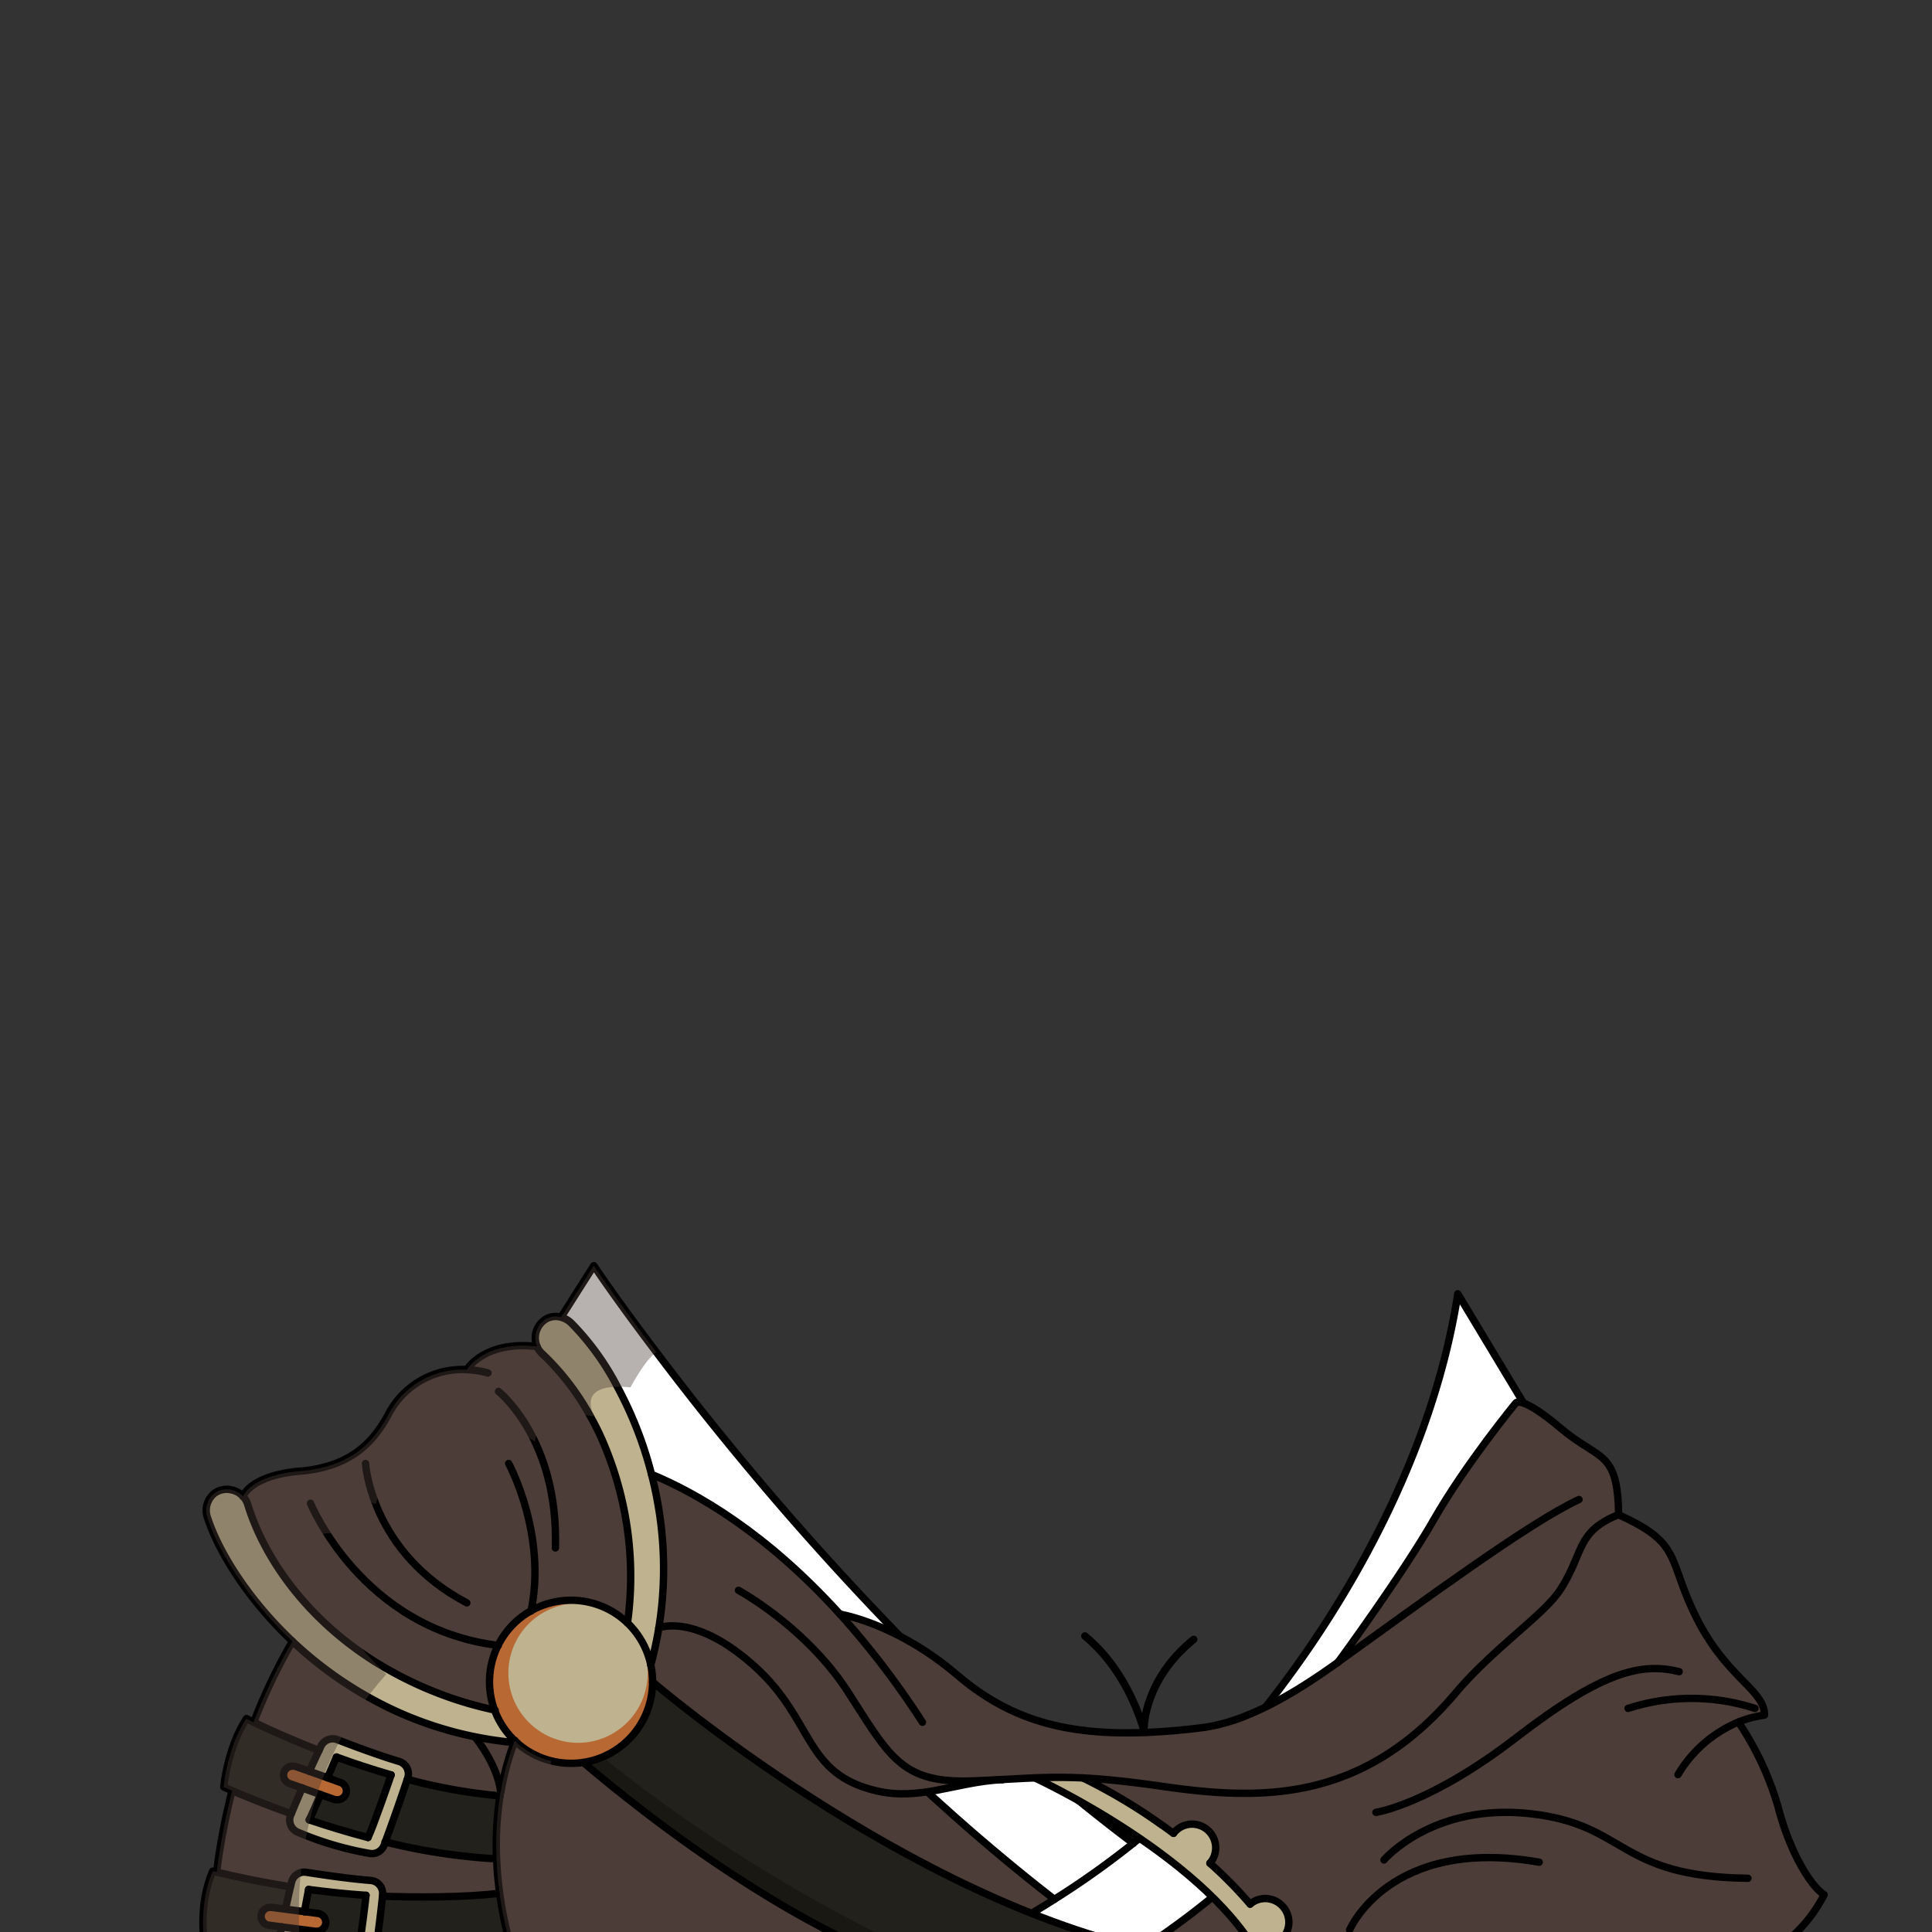 <svg xmlns="http://www.w3.org/2000/svg" viewBox="0 0 432 432">
  <rect x="0" y="0" width="432" height="432" fill="#333333" stroke="none"/>
  <defs>
    <style>.GUNDAN_FROG_OUTFIT_FROG_OUTFIT_23_cls-1{isolation:isolate;}.GUNDAN_FROG_OUTFIT_FROG_OUTFIT_23_cls-2,.GUNDAN_FROG_OUTFIT_FROG_OUTFIT_23_cls-5{fill:none;stroke:#000;stroke-linecap:round;stroke-linejoin:round;}.GUNDAN_FROG_OUTFIT_FROG_OUTFIT_23_cls-2{stroke-width:1.69px;}.GUNDAN_FROG_OUTFIT_FROG_OUTFIT_23_cls-3,.GUNDAN_FROG_OUTFIT_FROG_OUTFIT_23_cls-9{fill:#4c3d38;}.GUNDAN_FROG_OUTFIT_FROG_OUTFIT_23_cls-4{fill:#fff;}.GUNDAN_FROG_OUTFIT_FROG_OUTFIT_23_cls-5{stroke-width:1.65px;}.GUNDAN_FROG_OUTFIT_FROG_OUTFIT_23_cls-6{fill:#beb28f;}.GUNDAN_FROG_OUTFIT_FROG_OUTFIT_23_cls-7{fill:#191812;}.GUNDAN_FROG_OUTFIT_FROG_OUTFIT_23_cls-8{fill:#22211c;}.GUNDAN_FROG_OUTFIT_FROG_OUTFIT_23_cls-9{opacity:0.4;mix-blend-mode:multiply;}.GUNDAN_FROG_OUTFIT_FROG_OUTFIT_23_cls-10{fill:#b76833;}</style>
  </defs>
  <g class="GUNDAN_FROG_OUTFIT_FROG_OUTFIT_23_cls-1">
    <g id="outfit">
      <path class="GUNDAN_FROG_OUTFIT_FROG_OUTFIT_23_cls-2" d="M255.82,386.19s0-10.65,11.09-19.61" />
      <path class="GUNDAN_FROG_OUTFIT_FROG_OUTFIT_23_cls-2" d="M242.59,365.82c9.34,7.72,15.57,21.69,15.57,37.65,0,13-4.14,24.68-10.72,32.73" />
      <path class="GUNDAN_FROG_OUTFIT_FROG_OUTFIT_23_cls-3" d="M281,436.52H259c-56.19-11.6-113.11-60.44-113.11-60.44a18.3,18.3,0,0,0-.4-3.81c.75-2.79,1.35-5.56,1.8-8.29.36-.14,8.37-3.18,21.48,8.65,13.41,12.11,10.83,24,27.29,27.81,9.54,2.21,17.7-1.93,27.56-2.51,2.8-.15,5.29-.3,7.73-.39C231.38,397.54,268.13,414.42,281,436.52Z" />
      <path class="GUNDAN_FROG_OUTFIT_FROG_OUTFIT_23_cls-4" d="M253.39,412.17a191.31,191.31,0,0,1-17.63,12.53c-9.86-7.64-19.38-15.76-28.43-24.06a648.17,648.17,0,0,1-60.09-63.59c-5-6.07-9.46-11.63-13.23-16.47-1.13-1.45-2.2-2.84-3.19-4.15-5.2-6.8-8.75-11.74-10.36-14.07l.19-.31,4.78-7.52L132.77,283s5,7.5,14,19.36l0,0a670.82,670.82,0,0,0,54.48,63.52c10.42,10.67,21.73,21.41,33.7,31.56,2.06,1.74,4.14,3.48,6.24,5.19Q247.2,407.52,253.39,412.17Z" />
      <path class="GUNDAN_FROG_OUTFIT_FROG_OUTFIT_23_cls-4" d="M326,289.3l15.93,26.47c-8.67,52.92-45.58,87.89-70.79,108.43a187.6,187.6,0,0,1-15.7,11.52l-1.23.8H213.29a144.43,144.43,0,0,0,22.47-11.82,191.31,191.31,0,0,0,17.63-12.53C281.06,390.07,322.47,331,326,289.3Z" />
      <path class="GUNDAN_FROG_OUTFIT_FROG_OUTFIT_23_cls-5" d="M253.39,412.17q-6.18-4.65-12.19-9.54c-2.1-1.71-4.18-3.45-6.24-5.19-12-10.15-23.28-20.89-33.7-31.56a670.82,670.82,0,0,1-54.48-63.52l0,0c-9-11.86-14-19.36-14-19.36l-7.34,11.56-4.78,7.52-.19.31" />
      <path class="GUNDAN_FROG_OUTFIT_FROG_OUTFIT_23_cls-5" d="M120.46,302.36c7.34,10.63,54.86,75.51,115.3,122.34" />
      <path class="GUNDAN_FROG_OUTFIT_FROG_OUTFIT_23_cls-5" d="M341.9,315.77c-8.67,52.92-45.58,87.89-70.79,108.43a187.6,187.6,0,0,1-15.7,11.52l-1.23.8H213.29a144.43,144.43,0,0,0,22.47-11.82,191.31,191.31,0,0,0,17.63-12.53c27.67-22.1,64.57-71,72.58-122.87l15.93,26.47" />
      <path class="GUNDAN_FROG_OUTFIT_FROG_OUTFIT_23_cls-6" d="M231.38,397.54c3.46-.15,6.82-.19,10.81,0h0a124.55,124.55,0,0,1,20.19,12.38,5.27,5.27,0,0,1,9.45,3.23,5.3,5.3,0,0,1-1.27,3.44,96,96,0,0,1,9,9.15,5.21,5.21,0,0,1,3.39-1.24,5.3,5.3,0,0,1,2.91,9.71c.48.75.95,1.51,1.39,2.29H281C268.13,414.42,231.38,397.54,231.38,397.54Z" />
      <path class="GUNDAN_FROG_OUTFIT_FROG_OUTFIT_23_cls-7" d="M259,436.52h-64c-24.68-11-47.93-28.31-64.64-42.42a17.62,17.62,0,0,0,4.33-1.22,18.19,18.19,0,0,0,11.16-16.8S202.84,424.92,259,436.52Z" />
      <path class="GUNDAN_FROG_OUTFIT_FROG_OUTFIT_23_cls-8" d="M259,436.52H205.12c-25.91-11.7-52.5-29.09-70.36-43.64a18.19,18.19,0,0,0,11.16-16.8S202.84,424.92,259,436.52Z" />
      <path class="GUNDAN_FROG_OUTFIT_FROG_OUTFIT_23_cls-3" d="M407.83,423.65A32,32,0,0,1,396,436.52H287.22c-.44-.78-.91-1.54-1.39-2.29a5.3,5.3,0,0,0-2.91-9.71,5.21,5.21,0,0,0-3.39,1.24q-1.45-1.71-3-3.31h0q-2.93-3.09-6-5.83a5.29,5.29,0,0,0-4-8.73,5.24,5.24,0,0,0-4.16,2.06,124.55,124.55,0,0,0-20.19-12.38h0c-4-.2-7.35-.16-10.81,0-2.44.09-4.93.24-7.73.39-9.86.58-18,4.72-27.56,2.51-16.46-3.82-13.88-15.7-27.29-27.81-13.11-11.83-21.12-8.79-21.48-8.65a83.53,83.53,0,0,0-1.64-34.32c10,4.15,25.53,12.95,42.13,31.27h0c.47.08,12.76,2.14,26.19,13.58,12.34,10.54,25.87,14.31,47.54,12.55l1.25-.1c2-.18,4-.39,6.08-.66,9.4-1.17,19.91-7.12,30.31-14.62v0c.54-.74,14.48-19.76,21.43-31.91,7.09-12.39,18.31-26.05,18.31-26.05s1.16-1.86,10,5.6,12.78,4.81,13,19.36c14.52,6.51,10.82,9.87,17.55,23.22s15.13,15.94,15.13,21.59a24.7,24.7,0,0,0-5.91,1.58,67.07,67.07,0,0,1,8.91,19.12C400.27,414.51,405,421.85,407.83,423.65Z" />
      <path class="GUNDAN_FROG_OUTFIT_FROG_OUTFIT_23_cls-9" d="M348.88,355.45s-11.58,15.49-25.54,34.07S293,409.1,281,407.88a119.62,119.62,0,0,0-21.59-.09,122.51,122.51,0,0,0-17.23-10.23h0c4.61.24,10.08.78,17.56,1.86,21.62,3.13,44.79,4,65.8-20.93,8.47-10,19.68-17.4,23.32-23Z" />
      <path class="GUNDAN_FROG_OUTFIT_FROG_OUTFIT_23_cls-9" d="M397.34,433l-5.46,3.54H287.22c-.44-.78-.91-1.54-1.39-2.29a5.3,5.3,0,0,0-2.91-9.71,5.21,5.21,0,0,0-3.39,1.24q-1.45-1.71-3-3.31h0s36.75-22,62.3-17.15,35.24,17.16,55,12.83c-18.73,9.2-38.09-3.83-56.4-2.64s-23.53.63-31.19,9.75c24.77-5.48,30.16.95,60.19,6.3C394.29,436.48,396.36,433.45,397.34,433Z" />
      <path class="GUNDAN_FROG_OUTFIT_FROG_OUTFIT_23_cls-6" d="M147.32,364c-.45,2.73-1,5.5-1.8,8.29a18.1,18.1,0,0,0-5.21-9.35,76.31,76.31,0,0,0-6.3-42.34c-.65-1.39-1.35-2.73-2.08-4a56.75,56.75,0,0,0-10.77-13.93,4.77,4.77,0,0,1-1.08-1.54,4.93,4.93,0,0,1,2.15-6.23,4.45,4.45,0,0,1,3.2-.32,5.19,5.19,0,0,1,2.3,1.3,58.83,58.83,0,0,1,10.32,14.26,86,86,0,0,1,7.63,19.57c.62,2.38,1.14,4.85,1.56,7.39A82.86,82.86,0,0,1,147.32,364Z" />
      <path class="GUNDAN_FROG_OUTFIT_FROG_OUTFIT_23_cls-10" d="M145.92,376.08a18.22,18.22,0,0,1-15.49,18,17.25,17.25,0,0,1-2.7.2,18.23,18.23,0,1,1,17.79-22A18.3,18.3,0,0,1,145.92,376.08Z" />
      <path class="GUNDAN_FROG_OUTFIT_FROG_OUTFIT_23_cls-6" d="M144.82,374.1a15.6,15.6,0,0,1-13.26,15.43,16.11,16.11,0,0,1-2.31.17,15.63,15.63,0,0,1-15.58-15.6,15.59,15.59,0,0,1,7.85-13.54,15.58,15.58,0,0,1,23,10.28A15.88,15.88,0,0,1,144.82,374.1Z" />
      <path class="GUNDAN_FROG_OUTFIT_FROG_OUTFIT_23_cls-6" d="M115.11,389.19c0,.15-.12.29-.16.45a83.7,83.7,0,0,1-8.53-1.25,81.18,81.18,0,0,1-24.21-9A85.71,85.71,0,0,1,65.39,367c-10.35-9.78-16.71-20.53-19-27.66a4.87,4.87,0,0,1,1.51-5.4,4.66,4.66,0,0,1,3.72-.83,4.88,4.88,0,0,1,2.75,1.51,4.59,4.59,0,0,1,1,1.72c3.64,11.9,12.93,25.32,28.12,35a83.5,83.5,0,0,0,27.22,11.05h0A18.14,18.14,0,0,0,115.11,389.19Z" />
      <path class="GUNDAN_FROG_OUTFIT_FROG_OUTFIT_23_cls-8" d="M91.07,397.85a121,121,0,0,0,20.73,3.71,71.47,71.47,0,0,0-.76,14.09,134,134,0,0,1-24.89-3.8C87.26,408.88,89.07,403.85,91.07,397.85Z" />
      <path class="GUNDAN_FROG_OUTFIT_FROG_OUTFIT_23_cls-3" d="M195.07,436.52H114.61a83.06,83.06,0,0,1-2.5-10.59v0c-.14-.83-.27-1.69-.38-2.58-.33-2.37-.58-4.94-.69-7.67a71.47,71.47,0,0,1,.76-14.09c0-.3.1-.59.15-.89v0a60,60,0,0,1,2.12-8.58c.26-.81.55-1.63.88-2.43a.72.72,0,0,1,.08-.22c0-.08,0-.16.08-.23a18,18,0,0,0,8.14,4.55,18.39,18.39,0,0,0,4.48.56,17.25,17.25,0,0,0,2.7-.2C147.14,408.21,170.39,425.47,195.07,436.52Z" />
      <path class="GUNDAN_FROG_OUTFIT_FROG_OUTFIT_23_cls-6" d="M91.07,397.85c-2,6-3.81,11-4.92,14-.08.26-.17.5-.26.72a2.91,2.91,0,0,1-3.23,1.85,72.53,72.53,0,0,1-16.22-4.81A2.93,2.93,0,0,1,65,405.86l.14-.32c.86-2.08,1.68-4,2.44-5.77l4.12,1.48c-1.07,2.48-2.07,4.77-2.54,5.68,4,1.35,8.44,2.71,13.15,3.95,1.21-2.37,5.17-14,5.17-14-4.34-1.25-8.46-2.62-12.23-4l-2,4.65-4.08-1.45c.84-1.86,1.56-3.42,2.15-4.66l.46-1A2.91,2.91,0,0,1,75.44,389c3.3,1.28,9.24,3.51,13.82,4.87a2.92,2.92,0,0,1,1.91,3.71C91.14,397.67,91.11,397.75,91.07,397.85Z" />
      <path class="GUNDAN_FROG_OUTFIT_FROG_OUTFIT_23_cls-3" d="M106.42,388.39a83.7,83.7,0,0,0,8.53,1.25c-.33.8-.62,1.62-.88,2.43a60,60,0,0,0-2.12,8.58c-.71-6.09-5.57-12-5.57-12Z" />
      <path class="GUNDAN_FROG_OUTFIT_FROG_OUTFIT_23_cls-8" d="M114.61,436.52H84c.42-3.16,1-7.53,1.54-12.53,6.89.3,18.94.28,25.88-.64l.27,0c.11.89.24,1.75.38,2.58v0A83.06,83.06,0,0,0,114.61,436.52Z" />
      <path class="GUNDAN_FROG_OUTFIT_FROG_OUTFIT_23_cls-3" d="M140.31,362.92a18.07,18.07,0,0,0-12.58-5.07,17.88,17.88,0,0,0-9,2.42,18.24,18.24,0,0,0-8,22.14h0a83.5,83.5,0,0,1-27.22-11.05c-15.19-9.69-24.48-23.11-28.12-35a4.59,4.59,0,0,0-1-1.72c.15-.4,2-4.78,12.94-5.7a28,28,0,0,0,8.24-1.87c5.91-2.4,9.17-6.66,11.51-11.12a18.62,18.62,0,0,1,17.35-9.66h0s3.79-6.57,15.7-5.19a4.77,4.77,0,0,0,1.08,1.54,56.75,56.75,0,0,1,10.77,13.93c.73,1.3,1.43,2.64,2.08,4A76.31,76.31,0,0,1,140.31,362.92Z" />
      <path class="GUNDAN_FROG_OUTFIT_FROG_OUTFIT_23_cls-3" d="M112,400.65v0c0,.3-.11.59-.15.89a121,121,0,0,1-20.73-3.71c0-.1.07-.18.1-.28a2.92,2.92,0,0,0-1.91-3.71c-4.34-1.3-9.91-3.36-13.28-4.66l-.54-.21a2.91,2.91,0,0,0-3.65,1.45l-.46,1c-6.59-2.56-11.76-4.94-14.59-6.31A124.79,124.79,0,0,1,65.39,367a85.71,85.71,0,0,0,16.82,12.4,81.18,81.18,0,0,0,24.21,9l0,.24S111.24,394.56,112,400.65Z" />
      <path class="GUNDAN_FROG_OUTFIT_FROG_OUTFIT_23_cls-6" d="M85.58,424c-.56,5-1.12,9.37-1.54,12.53H80.15c.69-4.24,1.64-12.34,1.69-12.72C77.33,423.5,73,423,69,422.49c0,0-.41,2.21-.94,5l-4.28-.56c.41-2,.79-3.68,1.1-5h0c.09-.37.16-.72.24-1a2.92,2.92,0,0,1,3.26-2.2c3.49.56,9.77,1.48,14.54,1.84a2.91,2.91,0,0,1,2.65,3.21Z" />
      <path class="GUNDAN_FROG_OUTFIT_FROG_OUTFIT_23_cls-10" d="M76,398.51a2,2,0,0,1-.69,3.92,1.93,1.93,0,0,1-.67-.12l-3-1.06-4.12-1.48-2.6-.92a2,2,0,0,1,.69-3.93,2.26,2.26,0,0,1,.68.12l2.85,1,4.08,1.45Z" />
      <path class="GUNDAN_FROG_OUTFIT_FROG_OUTFIT_23_cls-8" d="M74.64,402.31a1.93,1.93,0,0,0,.67.12,2,2,0,0,0,.69-3.92l-2.74-1,2-4.65c3.77,1.38,7.89,2.75,12.23,4,0,0-4,11.64-5.17,14-4.71-1.24-9.15-2.6-13.15-3.95.47-.91,1.47-3.2,2.54-5.68Z" />
      <path class="GUNDAN_FROG_OUTFIT_FROG_OUTFIT_23_cls-3" d="M111.73,423.32l-.27,0c-6.94.92-19,.94-25.88.64l0-.3A2.91,2.91,0,0,0,83,420.48c-4.77-.36-11-1.28-14.54-1.84a2.91,2.91,0,0,0-1.18.08,2.86,2.86,0,0,0-2.08,2.12c-.08.32-.15.67-.24,1h0c-7.71-1.21-13.69-2.6-16.47-3.28a145.94,145.94,0,0,1,3.45-18.19c2.42,1,7.12,3,13.23,5.13l-.14.32a2.93,2.93,0,0,0,1.46,3.75c.66.3,1.35.59,2,.86a75.14,75.14,0,0,0,14.18,3.95,2.91,2.91,0,0,0,3.23-1.85q.14-.33.27-.72a133.76,133.76,0,0,0,24.88,3.8C111.15,418.38,111.4,421,111.73,423.32Z" />
      <path class="GUNDAN_FROG_OUTFIT_FROG_OUTFIT_23_cls-8" d="M81.84,423.8c0,.38-1,8.48-1.69,12.72H66.29c.2-.84.43-2,.69-3.27.12-.59.24-1.2.36-1.82l3.11.4.26,0a2,2,0,0,0,.26-4l-2.88-.38c.53-2.75.94-5,.94-5C73,423,77.33,423.5,81.84,423.8Z" />
      <path class="GUNDAN_FROG_OUTFIT_FROG_OUTFIT_23_cls-10" d="M68.09,427.45l2.88.38a2,2,0,0,1-.26,4l-.26,0-3.11-.4L63,430.86l-2.73-.36a2,2,0,0,1,.24-4l.28,0,3,.39Z" />
      <path class="GUNDAN_FROG_OUTFIT_FROG_OUTFIT_23_cls-6" d="M67.34,431.43c-.12.62-.24,1.23-.36,1.82-.26,1.28-.49,2.43-.69,3.27H61.91q.56-3,1.09-5.66l3.88.51Z" />
      <path class="GUNDAN_FROG_OUTFIT_FROG_OUTFIT_23_cls-8" d="M58.53,428.24a2,2,0,0,0,1.74,2.26l2.73.36q-.54,2.61-1.09,5.66H58.06c-5-.71-8.73-1.42-10.69-1.81l-1.71-.41s-1.39-8.5,1.92-15.92l.86.22c2.78.68,8.76,2.07,16.47,3.28-.31,1.33-.69,3-1.1,5l-3-.39-.28,0A2,2,0,0,0,58.53,428.24Z" />
      <path class="GUNDAN_FROG_OUTFIT_FROG_OUTFIT_23_cls-8" d="M63.75,396.26A2,2,0,0,0,65,398.85l2.6.92c-.76,1.76-1.58,3.69-2.44,5.77-6.11-2.15-10.81-4.09-13.23-5.13L50,399.59s.78-8.84,5.08-15.29l1.62.8c2.83,1.37,8,3.75,14.59,6.31-.59,1.24-1.31,2.8-2.15,4.66l-2.85-1a2.26,2.26,0,0,0-.68-.12A2,2,0,0,0,63.75,396.26Z" />
      <path class="GUNDAN_FROG_OUTFIT_FROG_OUTFIT_23_cls-5" d="M187.82,360.93a190.72,190.72,0,0,1,18.44,24.17" />
      <path class="GUNDAN_FROG_OUTFIT_FROG_OUTFIT_23_cls-5" d="M145.68,329.66c10,4.15,25.53,12.95,42.13,31.27" />
      <path class="GUNDAN_FROG_OUTFIT_FROG_OUTFIT_23_cls-5" d="M299.2,371.66c18.45-13.28,43.05-31.43,53.87-36.36" />
      <path class="GUNDAN_FROG_OUTFIT_FROG_OUTFIT_23_cls-5" d="M187.81,360.93h0c.47.08,12.76,2.14,26.19,13.58,12.34,10.54,25.87,14.31,47.54,12.55l1.25-.1c2-.18,4-.39,6.08-.66,9.4-1.17,19.91-7.12,30.31-14.62" />
      <path class="GUNDAN_FROG_OUTFIT_FROG_OUTFIT_23_cls-5" d="M299.19,371.68v0c.54-.74,14.48-19.76,21.43-31.91,7.09-12.39,18.31-26.05,18.31-26.05s1.16-1.86,10,5.6,12.78,4.81,13,19.36" />
      <path class="GUNDAN_FROG_OUTFIT_FROG_OUTFIT_23_cls-5" d="M165.13,355.6s15.13,8.21,24.5,22.76,12,20.45,27.85,19.85c2.25-.08,4.28-.18,6.17-.28,2.8-.15,5.29-.3,7.73-.39,1.11-.05,2.23-.08,3.35-.1,2.34-.05,4.75,0,7.46.11,4.61.24,10.08.78,17.56,1.86,21.62,3.13,44.79,4,65.8-20.93,8.47-10,19.68-17.4,23.32-23h0c5.4-8.34,3.47-12.91,13-16.79,14.52,6.51,10.82,9.87,17.55,23.22s15.13,15.94,15.13,21.59a24.7,24.7,0,0,0-5.91,1.58,28.52,28.52,0,0,0-13.43,11.72" />
      <path class="GUNDAN_FROG_OUTFIT_FROG_OUTFIT_23_cls-5" d="M65.39,367a124.79,124.79,0,0,0-8.65,18.09" />
      <path class="GUNDAN_FROG_OUTFIT_FROG_OUTFIT_23_cls-5" d="M47.37,434.71c0,1.18,0,1.81,0,1.81H396a32,32,0,0,0,11.88-12.87c-2.88-1.8-7.56-9.14-10.26-19.48a67.07,67.07,0,0,0-8.91-19.12" />
      <path class="GUNDAN_FROG_OUTFIT_FROG_OUTFIT_23_cls-5" d="M51.89,400.41a145.94,145.94,0,0,0-3.45,18.19" />
      <path class="GUNDAN_FROG_OUTFIT_FROG_OUTFIT_23_cls-5" d="M309.46,415.89s10.81-12.75,32.67-10.35,19.29,14.09,48.72,14.45" />
      <path class="GUNDAN_FROG_OUTFIT_FROG_OUTFIT_23_cls-5" d="M301.78,431.53s8.88-21,42.39-15.14" />
      <path class="GUNDAN_FROG_OUTFIT_FROG_OUTFIT_23_cls-5" d="M307.66,405.25s12-1.75,31.46-16.78,28.19-16.72,36.35-14.68" />
      <path class="GUNDAN_FROG_OUTFIT_FROG_OUTFIT_23_cls-5" d="M364.05,382a46.09,46.09,0,0,1,28.36,0" />
      <path class="GUNDAN_FROG_OUTFIT_FROG_OUTFIT_23_cls-5" d="M231.38,397.54s36.75,16.88,49.63,39" />
      <path class="GUNDAN_FROG_OUTFIT_FROG_OUTFIT_23_cls-5" d="M279.53,425.76a96,96,0,0,0-9-9.15" />
      <path class="GUNDAN_FROG_OUTFIT_FROG_OUTFIT_23_cls-5" d="M262.38,409.94c-1-.75-2-1.47-3-2.15a122.51,122.51,0,0,0-17.23-10.23" />
      <path class="GUNDAN_FROG_OUTFIT_FROG_OUTFIT_23_cls-5" d="M270.56,416.61a5.29,5.29,0,0,0-4-8.73,5.24,5.24,0,0,0-4.16,2.06" />
      <path class="GUNDAN_FROG_OUTFIT_FROG_OUTFIT_23_cls-5" d="M285.83,434.23a5.3,5.3,0,0,0-2.91-9.71,5.21,5.21,0,0,0-3.39,1.24" />
      <path class="GUNDAN_FROG_OUTFIT_FROG_OUTFIT_23_cls-5" d="M145.92,376.08a18.22,18.22,0,0,1-15.49,18,17.25,17.25,0,0,1-2.7.2,18.23,18.23,0,1,1,17.79-22A18.3,18.3,0,0,1,145.92,376.08Z" />
      <path class="GUNDAN_FROG_OUTFIT_FROG_OUTFIT_23_cls-5" d="M115.65,389.7l-.7-.06a83.7,83.7,0,0,1-8.53-1.25,81.18,81.18,0,0,1-24.21-9A85.71,85.71,0,0,1,65.39,367c-10.35-9.78-16.71-20.53-19-27.66a4.87,4.87,0,0,1,1.51-5.4,4.66,4.66,0,0,1,3.72-.83,4.88,4.88,0,0,1,2.75,1.51,4.59,4.59,0,0,1,1,1.72c3.64,11.9,12.93,25.32,28.12,35a83.5,83.5,0,0,0,27.22,11.05" />
      <path class="GUNDAN_FROG_OUTFIT_FROG_OUTFIT_23_cls-5" d="M145.52,372.27c.75-2.79,1.35-5.56,1.8-8.29a82.86,82.86,0,0,0-.08-26.93c-.42-2.54-.94-5-1.56-7.39a86,86,0,0,0-7.63-19.57,58.83,58.83,0,0,0-10.32-14.26,5.19,5.19,0,0,0-2.3-1.3,4.45,4.45,0,0,0-3.2.32,4.93,4.93,0,0,0-2.15,6.23,4.77,4.77,0,0,0,1.08,1.54,56.75,56.75,0,0,1,10.77,13.93c.73,1.3,1.43,2.64,2.08,4a76.31,76.31,0,0,1,6.3,42.34" />
      <path class="GUNDAN_FROG_OUTFIT_FROG_OUTFIT_23_cls-5" d="M109.11,307a20.83,20.83,0,0,0-4.73-.75A18.62,18.62,0,0,0,87,315.94c-2.34,4.46-5.6,8.72-11.51,11.12a28,28,0,0,1-8.24,1.87c-10.94.92-12.79,5.3-12.94,5.7a.1.1,0,0,0,0,0" />
      <path class="GUNDAN_FROG_OUTFIT_FROG_OUTFIT_23_cls-5" d="M120.08,301.08c-11.91-1.38-15.7,5.19-15.7,5.19" />
      <path class="GUNDAN_FROG_OUTFIT_FROG_OUTFIT_23_cls-5" d="M111.46,311.12s13.45,10.59,12.73,35" />
      <path class="GUNDAN_FROG_OUTFIT_FROG_OUTFIT_23_cls-5" d="M113.74,327.24s8.59,15.76,5,33" />
      <path class="GUNDAN_FROG_OUTFIT_FROG_OUTFIT_23_cls-5" d="M69.43,336.14s11.41,28.07,42,31.78" />
      <path class="GUNDAN_FROG_OUTFIT_FROG_OUTFIT_23_cls-5" d="M81.73,327.24s1.16,19.85,22.65,31.16" />
      <path class="GUNDAN_FROG_OUTFIT_FROG_OUTFIT_23_cls-5" d="M147.31,364h0c.36-.14,8.37-3.18,21.48,8.65,13.41,12.11,10.83,24,27.29,27.81,9.54,2.21,17.7-1.93,27.56-2.51l.52,0" />
      <path class="GUNDAN_FROG_OUTFIT_FROG_OUTFIT_23_cls-5" d="M145.92,376.08S202.84,424.92,259,436.52" />
      <path class="GUNDAN_FROG_OUTFIT_FROG_OUTFIT_23_cls-5" d="M130.43,394.1c16.71,14.11,40,31.37,64.64,42.42" />
      <path class="GUNDAN_FROG_OUTFIT_FROG_OUTFIT_23_cls-5" d="M112,400.65a60,60,0,0,1,2.12-8.58c.26-.81.55-1.63.88-2.43,0-.16.11-.3.16-.45" />
      <path class="GUNDAN_FROG_OUTFIT_FROG_OUTFIT_23_cls-5" d="M114.61,436.52a83.06,83.06,0,0,1-2.5-10.59v0c-.14-.83-.27-1.69-.38-2.58-.33-2.37-.58-4.94-.69-7.67a71.47,71.47,0,0,1,.76-14.09c0-.3.1-.59.15-.89" />
      <path class="GUNDAN_FROG_OUTFIT_FROG_OUTFIT_23_cls-5" d="M106.38,388.63s4.86,5.93,5.57,12v0" />
      <path class="GUNDAN_FROG_OUTFIT_FROG_OUTFIT_23_cls-5" d="M111.8,401.56a121,121,0,0,1-20.73-3.71" />
      <path class="GUNDAN_FROG_OUTFIT_FROG_OUTFIT_23_cls-5" d="M71.33,391.41c-6.59-2.56-11.76-4.94-14.59-6.31l-1.62-.8" />
      <path class="GUNDAN_FROG_OUTFIT_FROG_OUTFIT_23_cls-5" d="M87.46,396.87c-4.34-1.25-8.46-2.62-12.23-4" />
      <path class="GUNDAN_FROG_OUTFIT_FROG_OUTFIT_23_cls-5" d="M111,415.65a134,134,0,0,1-24.89-3.8" />
      <path class="GUNDAN_FROG_OUTFIT_FROG_OUTFIT_23_cls-5" d="M55.12,384.3c-4.3,6.45-5.08,15.29-5.08,15.29l1.85.82c2.42,1,7.12,3,13.23,5.13" />
      <path class="GUNDAN_FROG_OUTFIT_FROG_OUTFIT_23_cls-5" d="M82.29,410.88c-4.71-1.24-9.15-2.6-13.15-3.95" />
      <path class="GUNDAN_FROG_OUTFIT_FROG_OUTFIT_23_cls-5" d="M69.18,396.07c.84-1.86,1.56-3.42,2.15-4.66l.46-1A2.91,2.91,0,0,1,75.44,389c3.3,1.28,9.24,3.51,13.82,4.87a2.92,2.92,0,0,1,1.91,3.71c0,.1-.06.18-.1.28-2,6-3.81,11-4.92,14-.08.26-.17.5-.26.72a2.91,2.91,0,0,1-3.23,1.85,72.53,72.53,0,0,1-16.22-4.81A2.93,2.93,0,0,1,65,405.86l.14-.32c.86-2.08,1.68-4,2.44-5.77" />
      <path class="GUNDAN_FROG_OUTFIT_FROG_OUTFIT_23_cls-5" d="M87.46,396.87s-4,11.64-5.17,14" />
      <path class="GUNDAN_FROG_OUTFIT_FROG_OUTFIT_23_cls-5" d="M71.68,401.25c-1.07,2.48-2.07,4.77-2.54,5.68" />
      <path class="GUNDAN_FROG_OUTFIT_FROG_OUTFIT_23_cls-5" d="M75.23,392.87l-2,4.65" />
      <path class="GUNDAN_FROG_OUTFIT_FROG_OUTFIT_23_cls-5" d="M73.26,397.52l2.74,1a2,2,0,0,1-.69,3.92,1.93,1.93,0,0,1-.67-.12l-3-1.06-4.12-1.48-2.6-.92a2,2,0,0,1,.69-3.93,2.26,2.26,0,0,1,.68.12l2.85,1Z" />
      <path class="GUNDAN_FROG_OUTFIT_FROG_OUTFIT_23_cls-5" d="M111.46,423.35c-6.94.92-19,.94-25.88.64" />
      <path class="GUNDAN_FROG_OUTFIT_FROG_OUTFIT_23_cls-5" d="M81.84,423.8C77.33,423.5,73,423,69,422.49" />
      <path class="GUNDAN_FROG_OUTFIT_FROG_OUTFIT_23_cls-5" d="M58.06,436.52c-5-.71-8.73-1.42-10.69-1.81l-1.71-.41s-1.39-8.5,1.92-15.92l.86.22c2.78.68,8.76,2.07,16.47,3.28" />
      <path class="GUNDAN_FROG_OUTFIT_FROG_OUTFIT_23_cls-5" d="M84,436.52c.42-3.16,1-7.53,1.54-12.53l0-.3A2.91,2.91,0,0,0,83,420.48c-4.77-.36-11-1.28-14.54-1.84a2.92,2.92,0,0,0-3.26,2.2c-.08.32-.15.67-.24,1h0c-.31,1.33-.69,3-1.1,5" />
      <path class="GUNDAN_FROG_OUTFIT_FROG_OUTFIT_23_cls-5" d="M63,430.86q-.54,2.61-1.09,5.66" />
      <path class="GUNDAN_FROG_OUTFIT_FROG_OUTFIT_23_cls-5" d="M81.84,423.79h0c0,.38-1,8.48-1.69,12.72" />
      <path class="GUNDAN_FROG_OUTFIT_FROG_OUTFIT_23_cls-5" d="M67.34,431.43c-.39,2-.76,3.86-1,5.09" />
      <path class="GUNDAN_FROG_OUTFIT_FROG_OUTFIT_23_cls-5" d="M69,422.49s-.41,2.21-.94,5" />
      <path class="GUNDAN_FROG_OUTFIT_FROG_OUTFIT_23_cls-5" d="M68.09,427.45l2.88.38a2,2,0,0,1-.26,4l-.26,0-3.11-.4L63,430.86l-2.73-.36a2,2,0,0,1,.24-4l.28,0,3,.39Z" />
      <path class="GUNDAN_FROG_OUTFIT_FROG_OUTFIT_23_cls-9" d="M146.78,302.36s-1.94.83-5.81,7.86a23.9,23.9,0,0,0-2.92-.13c-9.12.13-5.09,6.62-5.09,6.62l-1-.16c-.32,0-.69-.09-1.11-.12-3.6-.31-10.53-.1-11.22,5.9v0c-16.6-9.7-32-1.85-35.56,14-12.11-3.92-5.39,7.17-11,6.51a2.21,2.21,0,0,1-.35,0c-5.65,3.15-3.34,13.77,10.71,28.54.93,1,1.91,2,2.94,3q-2.25,2.51-4.17,5.07A72.88,72.88,0,0,0,76,389.2a70.75,70.75,0,0,0-3.65,8c-.51,1.27-1,2.54-1.37,3.81-.61,1.83-1.13,3.65-1.57,5.44a4.94,4.94,0,0,0-.13.52c-.29,1.18-.56,2.36-.78,3.51-.57,2.85-1,5.62-1.24,8.25-.29,3-.42,5.91-.43,8.57,0,1.43,0,2.79.07,4.08,0,.65.06,1.28.1,1.88.07,1.17.15,2.25.25,3.27H47.4s0-.63,0-1.81l-1.71-.41s-1.39-8.5,1.92-15.92l.86.22a145.94,145.94,0,0,1,3.45-18.19L50,399.59s.78-8.84,5.08-15.29l1.62.8A124.79,124.79,0,0,1,65.39,367c-10.35-9.78-16.71-20.53-19-27.66a4.87,4.87,0,0,1,1.51-5.4,4.66,4.66,0,0,1,3.72-.83,4.88,4.88,0,0,1,2.75,1.51c.15-.4,2-4.78,12.94-5.7a28,28,0,0,0,8.24-1.87c5.91-2.4,9.17-6.66,11.51-11.12a18.62,18.62,0,0,1,17.35-9.66h0s3.79-6.57,15.7-5.19a4.93,4.93,0,0,1,2.15-6.23,4.45,4.45,0,0,1,3.2-.32L132.77,283s5,7.5,14,19.36Z" />
      <path class="GUNDAN_FROG_OUTFIT_FROG_OUTFIT_23_cls-9" d="M129.73,436.52H114.61a83.06,83.06,0,0,1-2.5-10.59v0c-.14-.83-.27-1.69-.38-2.58-.33-2.37-.58-4.94-.69-7.67a71.47,71.47,0,0,1,.76-14.09c0-.3.1-.59.15-.89v0a60,60,0,0,1,2.12-8.58c.26-.81.55-1.63.88-2.43a.72.72,0,0,1,.08-.22c0-.08,0-.16.08-.23a18,18,0,0,0,8.14,4.55A61,61,0,0,0,129.73,436.52Z" />
    </g>
  </g>
</svg>